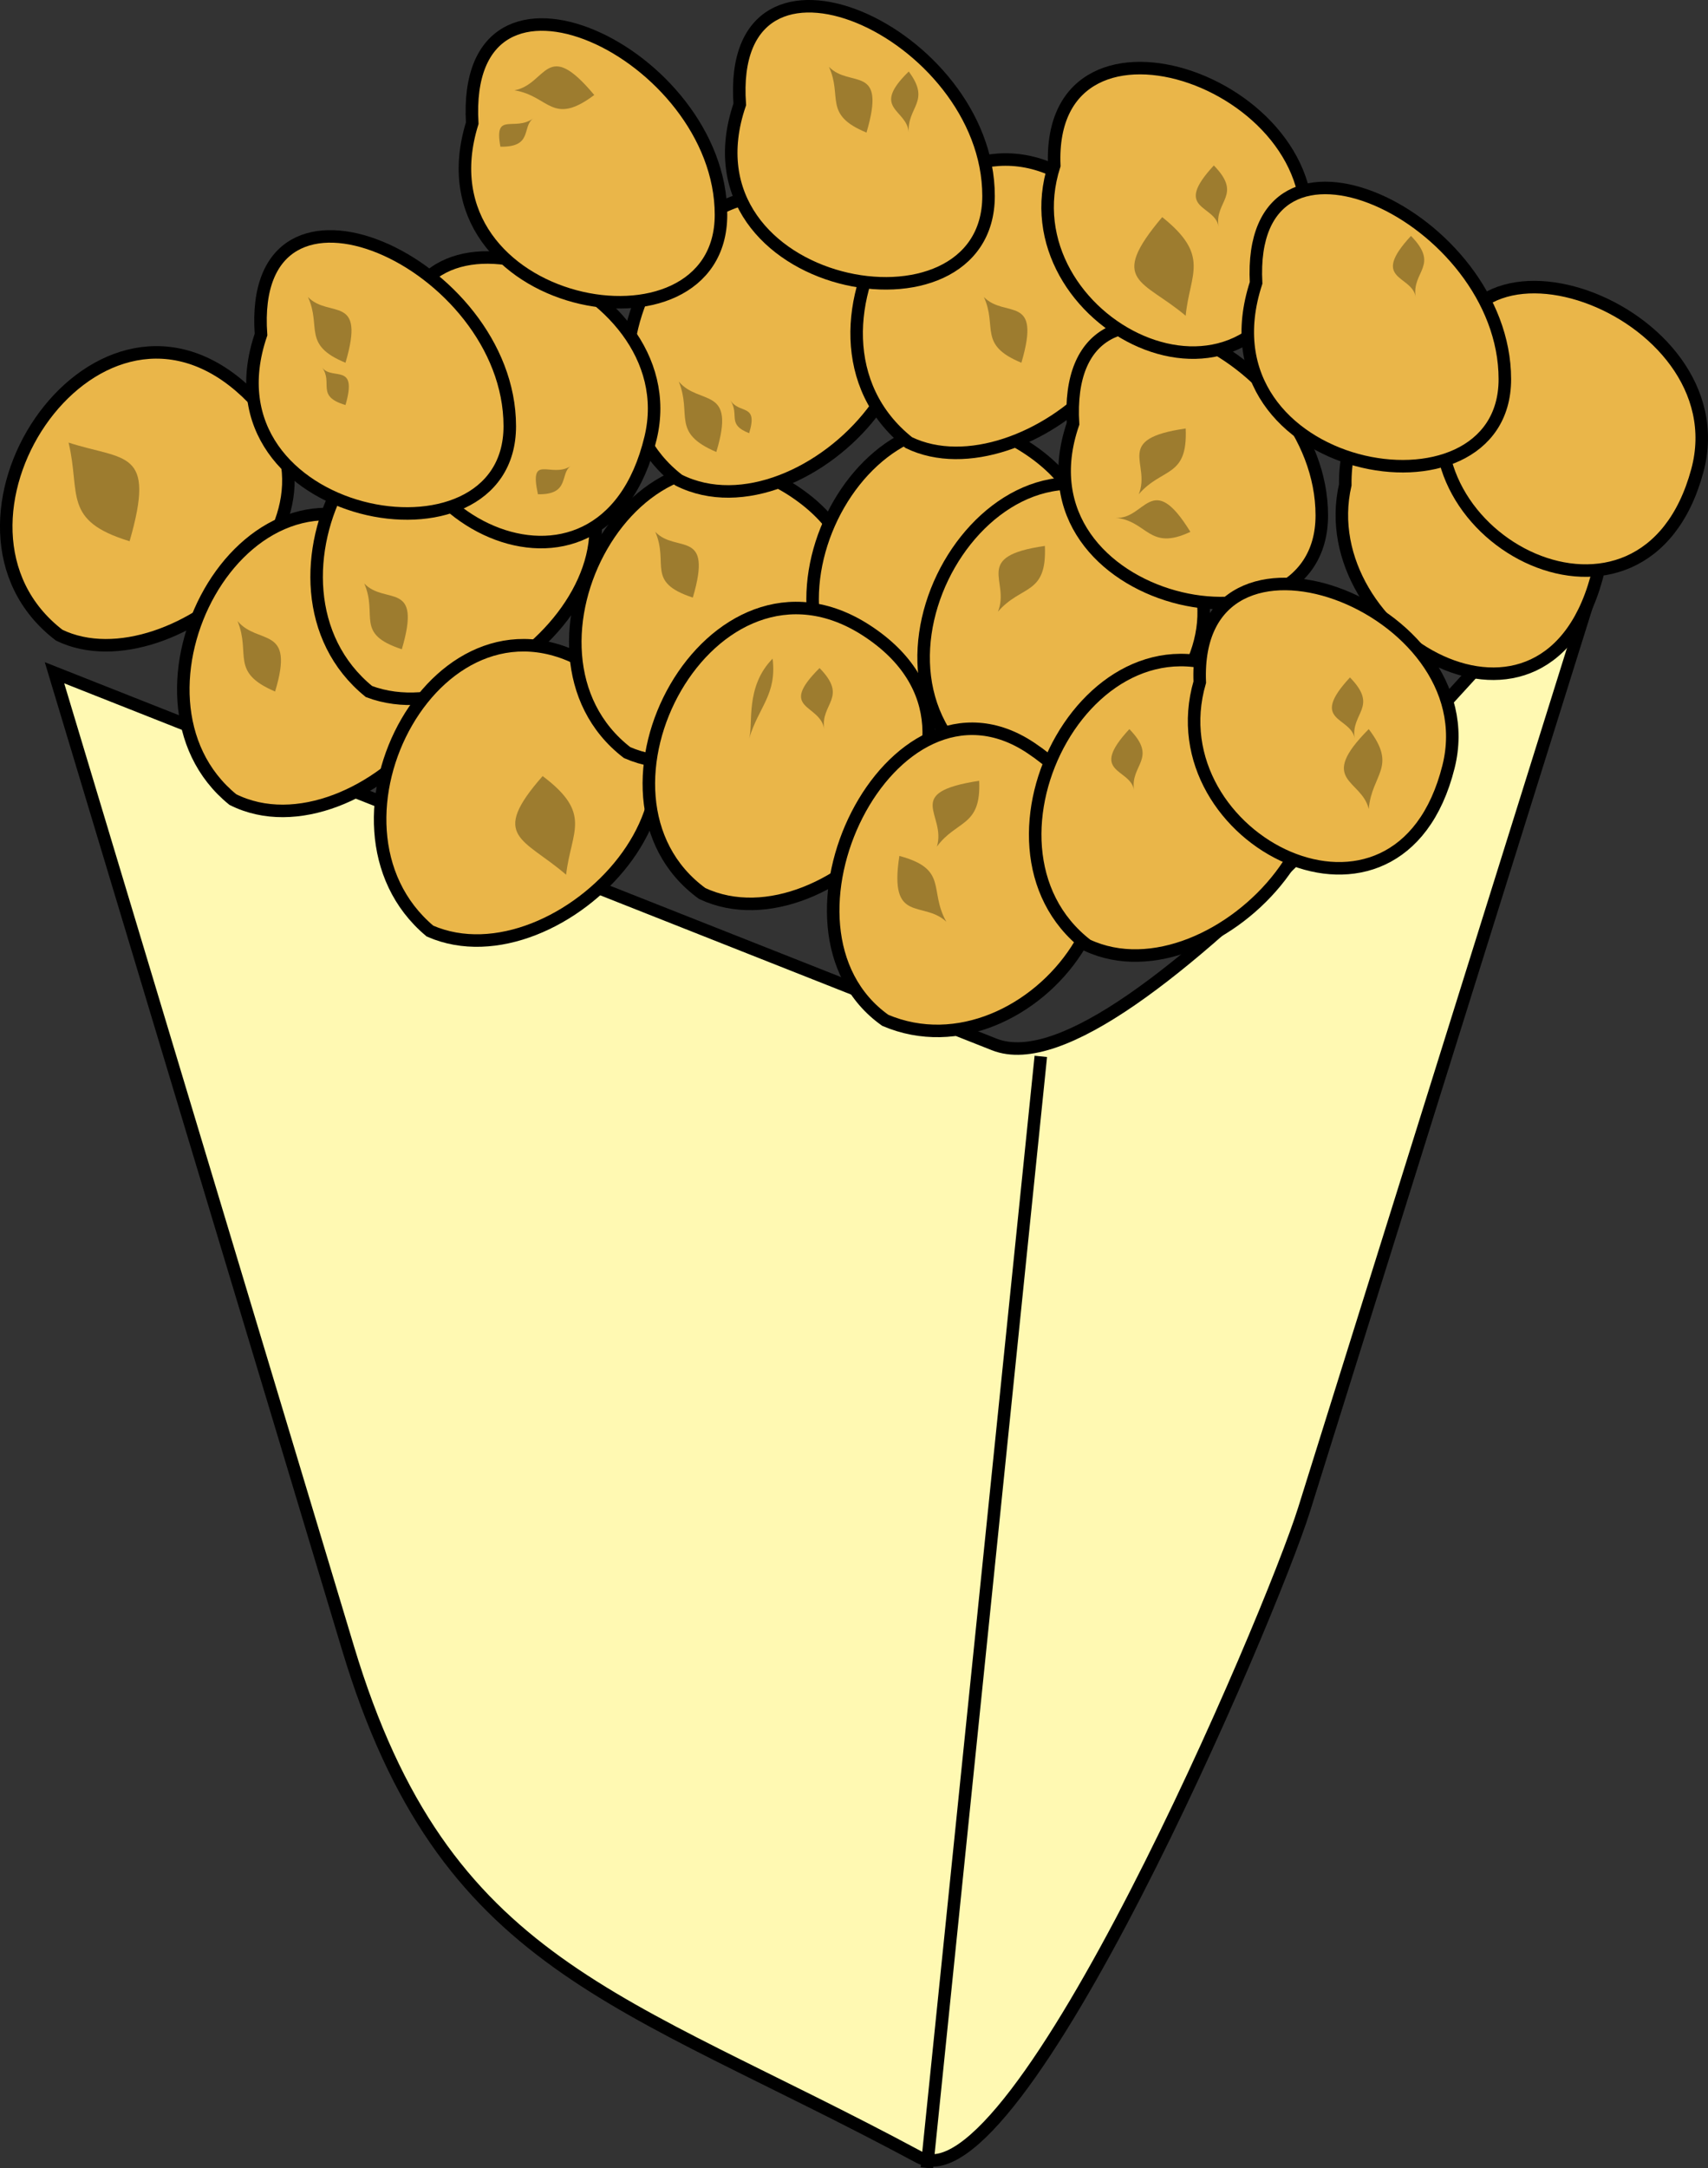 <svg xmlns="http://www.w3.org/2000/svg" xmlns:xlink="http://www.w3.org/1999/xlink" version="1.1" id="Layer_1" x="0px" y="0px" enable-background="new 0 0 822.05 841.89" xml:space="preserve" viewBox="274.33 248.22 272.92 346.17">
<rect x="274.33" y="248.22" width="272.92" height="346.17" fill="#333333" stroke="none"/>
<path fill-rule="evenodd" clip-rule="evenodd" fill="#9D7C2F" d="M535.039,328.64c0.282-5.743,4.879-6.782-0.75-12.75  C526.715,324.434,533.66,323.771,535.039,328.64z"/>
<path fill-rule="evenodd" clip-rule="evenodd" fill="#9D7C2F" d="M529.039,303.89c2.949,4.627-1.965,7.879,6,10.5  C538.223,303.75,531.521,307.785,529.039,303.89z"/>
<path fill-rule="evenodd" clip-rule="evenodd" fill="#FFF9B2" stroke="#000000" stroke-width="2" stroke-linecap="square" stroke-miterlimit="10" d="  M283.037,355.64c50.054,19.783,100.108,39.566,150.162,59.349c21.326,8.429,81.436-66.944,98.84-83.349  c-16.436,52.515-32.872,105.029-49.308,157.544c-5.413,17.295-45.849,111.909-61.557,103.474  c-47.935-25.742-75.847-30.18-91.235-81.277C314.305,459.466,298.671,407.553,283.037,355.64z"/>
<line fill="none" stroke="#000000" stroke-width="2" stroke-linecap="square" stroke-miterlimit="10" x1="440.539" y1="417.89" x2="422.539" y2="593.39"/>
<path fill-rule="evenodd" clip-rule="evenodd" fill="#EAB649" stroke="#000000" stroke-width="2" stroke-linecap="square" stroke-miterlimit="10" d="  M283.787,349.64c-22.779-17.46,5.073-60.152,28.875-39.75C335.675,329.615,301.863,358.391,283.787,349.64z"/>
<path fill-rule="evenodd" clip-rule="evenodd" fill="#EAB649" stroke="#000000" stroke-width="2" stroke-linecap="square" stroke-miterlimit="10" d="  M311.537,375.89c-20.071-16.297,1.454-58.014,26.25-42C365.092,351.524,331.662,385.966,311.537,375.89z"/>
<path fill-rule="evenodd" clip-rule="evenodd" fill="#EAB649" stroke="#000000" stroke-width="2" stroke-linecap="square" stroke-miterlimit="10" d="  M333.287,358.64c-20.77-16.886,0.711-58.154,25.5-42.75C386.575,333.158,353.955,366.412,333.287,358.64z"/>
<path fill-rule="evenodd" clip-rule="evenodd" fill="#EAB649" stroke="#000000" stroke-width="2" stroke-linecap="square" stroke-miterlimit="10" d="  M343.037,396.89c-20.251-16.965,1.618-58.034,26.25-42C395.934,372.236,363.768,405.924,343.037,396.89z"/>
<path fill-rule="evenodd" clip-rule="evenodd" fill="#EAB649" stroke="#000000" stroke-width="2" stroke-linecap="square" stroke-miterlimit="10" d="  M374.537,368.39c-20.885-16.065,1.387-57.959,26.25-42C427.439,343.498,395.319,377.446,374.537,368.39z"/>
<path fill-rule="evenodd" clip-rule="evenodd" fill="#EAB649" stroke="#000000" stroke-width="2" stroke-linecap="square" stroke-miterlimit="10" d="  M382.787,324.89c-20.897-16.018,1.353-57.802,26.25-42C436.209,300.136,402.945,334.983,382.787,324.89z"/>
<path fill-rule="evenodd" clip-rule="evenodd" fill="#EAB649" stroke="#000000" stroke-width="2" stroke-linecap="square" stroke-miterlimit="10" d="  M412.787,361.64c-21.545-16.003,1.235-57.646,25.502-42C465.063,336.903,433.157,372.573,412.787,361.64z"/>
<path fill-rule="evenodd" clip-rule="evenodd" fill="#EAB649" stroke="#000000" stroke-width="2" stroke-linecap="square" stroke-miterlimit="10" d="  M430.039,370.64c-21.954-17.889,4.96-60.249,28.875-39.75C481.833,350.535,448.443,379.845,430.039,370.64z"/>
<path fill-rule="evenodd" clip-rule="evenodd" fill="#EAB649" stroke="#000000" stroke-width="2" stroke-linecap="square" stroke-miterlimit="10" d="  M386.537,390.89c-21.462-15.624,1.422-58.104,26.25-42C439.142,365.985,407.067,400.49,386.537,390.89z"/>
<path fill-rule="evenodd" clip-rule="evenodd" fill="#EAB649" stroke="#000000" stroke-width="2" stroke-linecap="square" stroke-miterlimit="10" d="  M415.789,411.14c-20.624-14.631,0.869-58.42,23.25-43.5C466.517,385.958,438.795,420.908,415.789,411.14z"/>
<path fill-rule="evenodd" clip-rule="evenodd" fill="#EAB649" stroke="#000000" stroke-width="2" stroke-linecap="square" stroke-miterlimit="10" d="  M448.039,399.14c-20.854-16.041,1.227-57.852,26.25-42C501.057,374.096,468.615,408.758,448.039,399.14z"/>
<path fill-rule="evenodd" clip-rule="evenodd" fill="#EAB649" stroke="#000000" stroke-width="2" stroke-linecap="square" stroke-miterlimit="10" d="  M419.539,318.89c-22.449-17.769,5.021-60.197,28.875-39.75C471.598,299.012,437.776,327.719,419.539,318.89z"/>
<path fill-rule="evenodd" clip-rule="evenodd" fill="#EAB649" stroke="#000000" stroke-width="2" stroke-linecap="square" stroke-miterlimit="10" d="  M338.537,304.64c-7.044,25.842,32.067,45.568,39.75,13.5C384.472,292.325,337.552,275.572,338.537,304.64z"/>
<path fill-rule="evenodd" clip-rule="evenodd" fill="#EAB649" stroke="#000000" stroke-width="2" stroke-linecap="square" stroke-miterlimit="10" d="  M316.037,301.64c-10.167,29.764,39.75,38.971,39.75,14.625C355.787,290.121,313.851,271.154,316.037,301.64z"/>
<path fill-rule="evenodd" clip-rule="evenodd" fill="#EAB649" stroke="#000000" stroke-width="2" stroke-linecap="square" stroke-miterlimit="10" d="  M392.537,264.89c-10.167,29.765,39.752,38.971,39.752,14.625C432.289,253.37,390.351,234.404,392.537,264.89z"/>
<path fill-rule="evenodd" clip-rule="evenodd" fill="#EAB649" stroke="#000000" stroke-width="2" stroke-linecap="square" stroke-miterlimit="10" d="  M349.787,267.89c-9.266,29.837,39.75,38.974,39.75,14.625C389.537,256.721,347.983,237.018,349.787,267.89z"/>
<path fill-rule="evenodd" clip-rule="evenodd" fill="#EAB649" stroke="#000000" stroke-width="2" stroke-linecap="square" stroke-miterlimit="10" d="  M445.789,315.89c-10.066,29.183,39.75,39.474,39.75,14.625C485.539,304.545,443.933,285.353,445.789,315.89z"/>
<path fill-rule="evenodd" clip-rule="evenodd" fill="#EAB649" stroke="#000000" stroke-width="2" stroke-linecap="square" stroke-miterlimit="10" d="  M489.289,325.64c-5.544,24.108,32.687,46.613,40.5,13.5C535.853,313.444,489.008,295.771,489.289,325.64z"/>
<path fill-rule="evenodd" clip-rule="evenodd" fill="#EAB649" stroke="#000000" stroke-width="2" stroke-linecap="square" stroke-miterlimit="10" d="  M505.789,309.89c-8.469,24.367,31.257,44.836,39.75,13.5C552.628,297.235,504.233,279.851,505.789,309.89z"/>
<path fill-rule="evenodd" clip-rule="evenodd" fill="#EAB649" stroke="#000000" stroke-width="2" stroke-linecap="square" stroke-miterlimit="10" d="  M466.039,357.14c-7.319,25.103,31.853,45.071,39.75,13.5C512.241,344.847,464.825,327.229,466.039,357.14z"/>
<path fill-rule="evenodd" clip-rule="evenodd" fill="#EAB649" stroke="#000000" stroke-width="2" stroke-linecap="square" stroke-miterlimit="10" d="  M442.789,274.64c-8.044,24.915,31.883,45.533,39.75,13.5C488.962,261.989,441.561,245.237,442.789,274.64z"/>
<path fill-rule="evenodd" clip-rule="evenodd" fill="#EAB649" stroke="#000000" stroke-width="2" stroke-linecap="square" stroke-miterlimit="10" d="  M475.039,293.39c-10.009,30.668,39.75,39.617,39.75,15.375C514.789,282.757,473.465,263.476,475.039,293.39z"/>
<path fill-rule="evenodd" clip-rule="evenodd" fill="#9D7C2F" d="M323.537,295.64c2.203,4.787-0.98,7.632,6,10.5  C332.809,295.029,326.92,299.135,323.537,295.64z"/>
<path fill-rule="evenodd" clip-rule="evenodd" fill="#9D7C2F" d="M493.039,377.39c0.504-5.646,4.641-6.663,0-12.75  C484.708,372.999,491.894,372.593,493.039,377.39z"/>
<path fill-rule="evenodd" clip-rule="evenodd" fill="#9D7C2F" d="M490.789,366.14c-0.666-4.098,3.9-4.998-0.75-9.75  C483.403,363.541,490.21,362.577,490.789,366.14z"/>
<path fill-rule="evenodd" clip-rule="evenodd" fill="#9D7C2F" d="M500.539,295.64c-0.666-4.098,3.9-4.998-0.75-9.75  C493.153,293.041,499.96,292.077,500.539,295.64z"/>
<path fill-rule="evenodd" clip-rule="evenodd" fill="#9D7C2F" d="M455.539,374.39c-0.666-4.098,3.9-4.998-0.75-9.75  C448.153,371.791,454.96,370.827,455.539,374.39z"/>
<path fill-rule="evenodd" clip-rule="evenodd" fill="#9D7C2F" d="M406.037,364.64c-0.671-4.094,3.901-4.997-0.75-9.75  C398.522,361.62,405.363,360.529,406.037,364.64z"/>
<path fill-rule="evenodd" clip-rule="evenodd" fill="#9D7C2F" d="M463.789,298.64c0.634-6.688,4.019-9.562-3.75-15.75  C451.271,293.255,457.009,292.897,463.789,298.64z"/>
<path fill-rule="evenodd" clip-rule="evenodd" fill="#9D7C2F" d="M394.037,366.14c1.523-5.081,4.436-6.972,3.75-12.75  C393.361,357.863,394.71,363.895,394.037,366.14z"/>
<path fill-rule="evenodd" clip-rule="evenodd" fill="#9D7C2F" d="M364.787,387.89c0.805-6.989,4.259-9.745-3.75-15.75  C352.449,381.899,358.012,382.044,364.787,387.89z"/>
<path fill-rule="evenodd" clip-rule="evenodd" fill="#9D7C2F" d="M469.039,284.39c-0.666-4.098,3.9-4.998-0.75-9.75  C461.653,281.791,468.46,280.827,469.039,284.39z"/>
<path fill-rule="evenodd" clip-rule="evenodd" fill="#9D7C2F" d="M419.539,269.39c-0.282-4.149,3.602-4.913,0-9.75  C413.34,265.667,419.28,265.581,419.539,269.39z"/>
<path fill-rule="evenodd" clip-rule="evenodd" fill="#9D7C2F" d="M325.787,306.89c1.83,2.463-1.058,4.596,3.75,6  C331.534,306.009,327.399,309.061,325.787,306.89z"/>
<path fill-rule="evenodd" clip-rule="evenodd" fill="#9D7C2F" d="M312.287,347.39c2.166,5.302-1.274,8.144,6,11.25  C321.521,347.966,315.606,351.318,312.287,347.39z"/>
<path fill-rule="evenodd" clip-rule="evenodd" fill="#9D7C2F" d="M332.537,341.39c2.226,5.156-1.579,8.006,6,10.5  C341.815,340.759,335.87,344.895,332.537,341.39z"/>
<path fill-rule="evenodd" clip-rule="evenodd" fill="#9D7C2F" d="M285.287,318.89c1.962,8.209-1.023,12.469,9.75,15.75  C299.31,319.85,294.289,321.808,285.287,318.89z"/>
<path fill-rule="evenodd" clip-rule="evenodd" fill="#9D7C2F" d="M379.037,333.14c2.226,5.156-1.579,8.006,6,10.5  C388.315,332.509,382.37,336.645,379.037,333.14z"/>
<path fill-rule="evenodd" clip-rule="evenodd" fill="#9D7C2F" d="M431.539,295.64c2.202,4.787-0.98,7.632,6,10.5  C440.811,295.029,434.923,299.135,431.539,295.64z"/>
<path fill-rule="evenodd" clip-rule="evenodd" fill="#9D7C2F" d="M406.787,258.89c2.203,4.787-0.98,7.632,6,10.5  C416.059,258.279,410.17,262.385,406.787,258.89z"/>
<path fill-rule="evenodd" clip-rule="evenodd" fill="#9D7C2F" d="M382.787,309.14c2.166,5.302-1.274,8.144,6,11.25  C392.021,309.716,386.106,313.068,382.787,309.14z"/>
<path fill-rule="evenodd" clip-rule="evenodd" fill="#9D7C2F" d="M391.037,312.14c1.533,2.378-0.644,3.825,3,5.25  C395.509,312.565,392.506,314.42,391.037,312.14z"/>
<path fill-rule="evenodd" clip-rule="evenodd" fill="#9D7C2F" d="M359.537,267.14c-1.865,1.303-0.008,4.61-5.25,4.5  C353.239,265.949,356.464,269.287,359.537,267.14z"/>
<path fill-rule="evenodd" clip-rule="evenodd" fill="#9D7C2F" d="M365.537,322.64c-1.795,1.14-0.061,4.608-5.25,4.5  C358.821,320.474,362.349,324.665,365.537,322.64z"/>
<path fill-rule="evenodd" clip-rule="evenodd" fill="#9D7C2F" d="M452.539,330.89c5.181,0.465,5.32,5.414,12,2.25  C458.313,323.036,457.342,331.321,452.539,330.89z"/>
<path fill-rule="evenodd" clip-rule="evenodd" fill="#9D7C2F" d="M456.289,327.14c3.747-4.34,7.846-2.58,7.5-10.5  C452.073,318.322,458.312,322.181,456.289,327.14z"/>
<path fill-rule="evenodd" clip-rule="evenodd" fill="#9D7C2F" d="M433.789,345.89c3.747-4.34,7.846-2.58,7.5-10.5  C429.573,337.072,435.812,340.931,433.789,345.89z"/>
<path fill-rule="evenodd" clip-rule="evenodd" fill="#9D7C2F" d="M356.537,262.64c5.579,0.908,6.003,5.796,12.75,0.75  C361.534,254.105,361.749,261.672,356.537,262.64z"/>
<path fill-rule="evenodd" clip-rule="evenodd" fill="#9D7C2F" d="M424.039,383.39c3.159-4.281,7.104-3.125,6.75-10.5  C418.409,374.792,425.602,378.204,424.039,383.39z"/>
<path fill-rule="evenodd" clip-rule="evenodd" fill="#9D7C2F" d="M425.539,395.39c-2.842-5.061,0.387-8.39-7.5-10.5  C416.342,395.844,421.774,391.902,425.539,395.39z"/>
</svg>